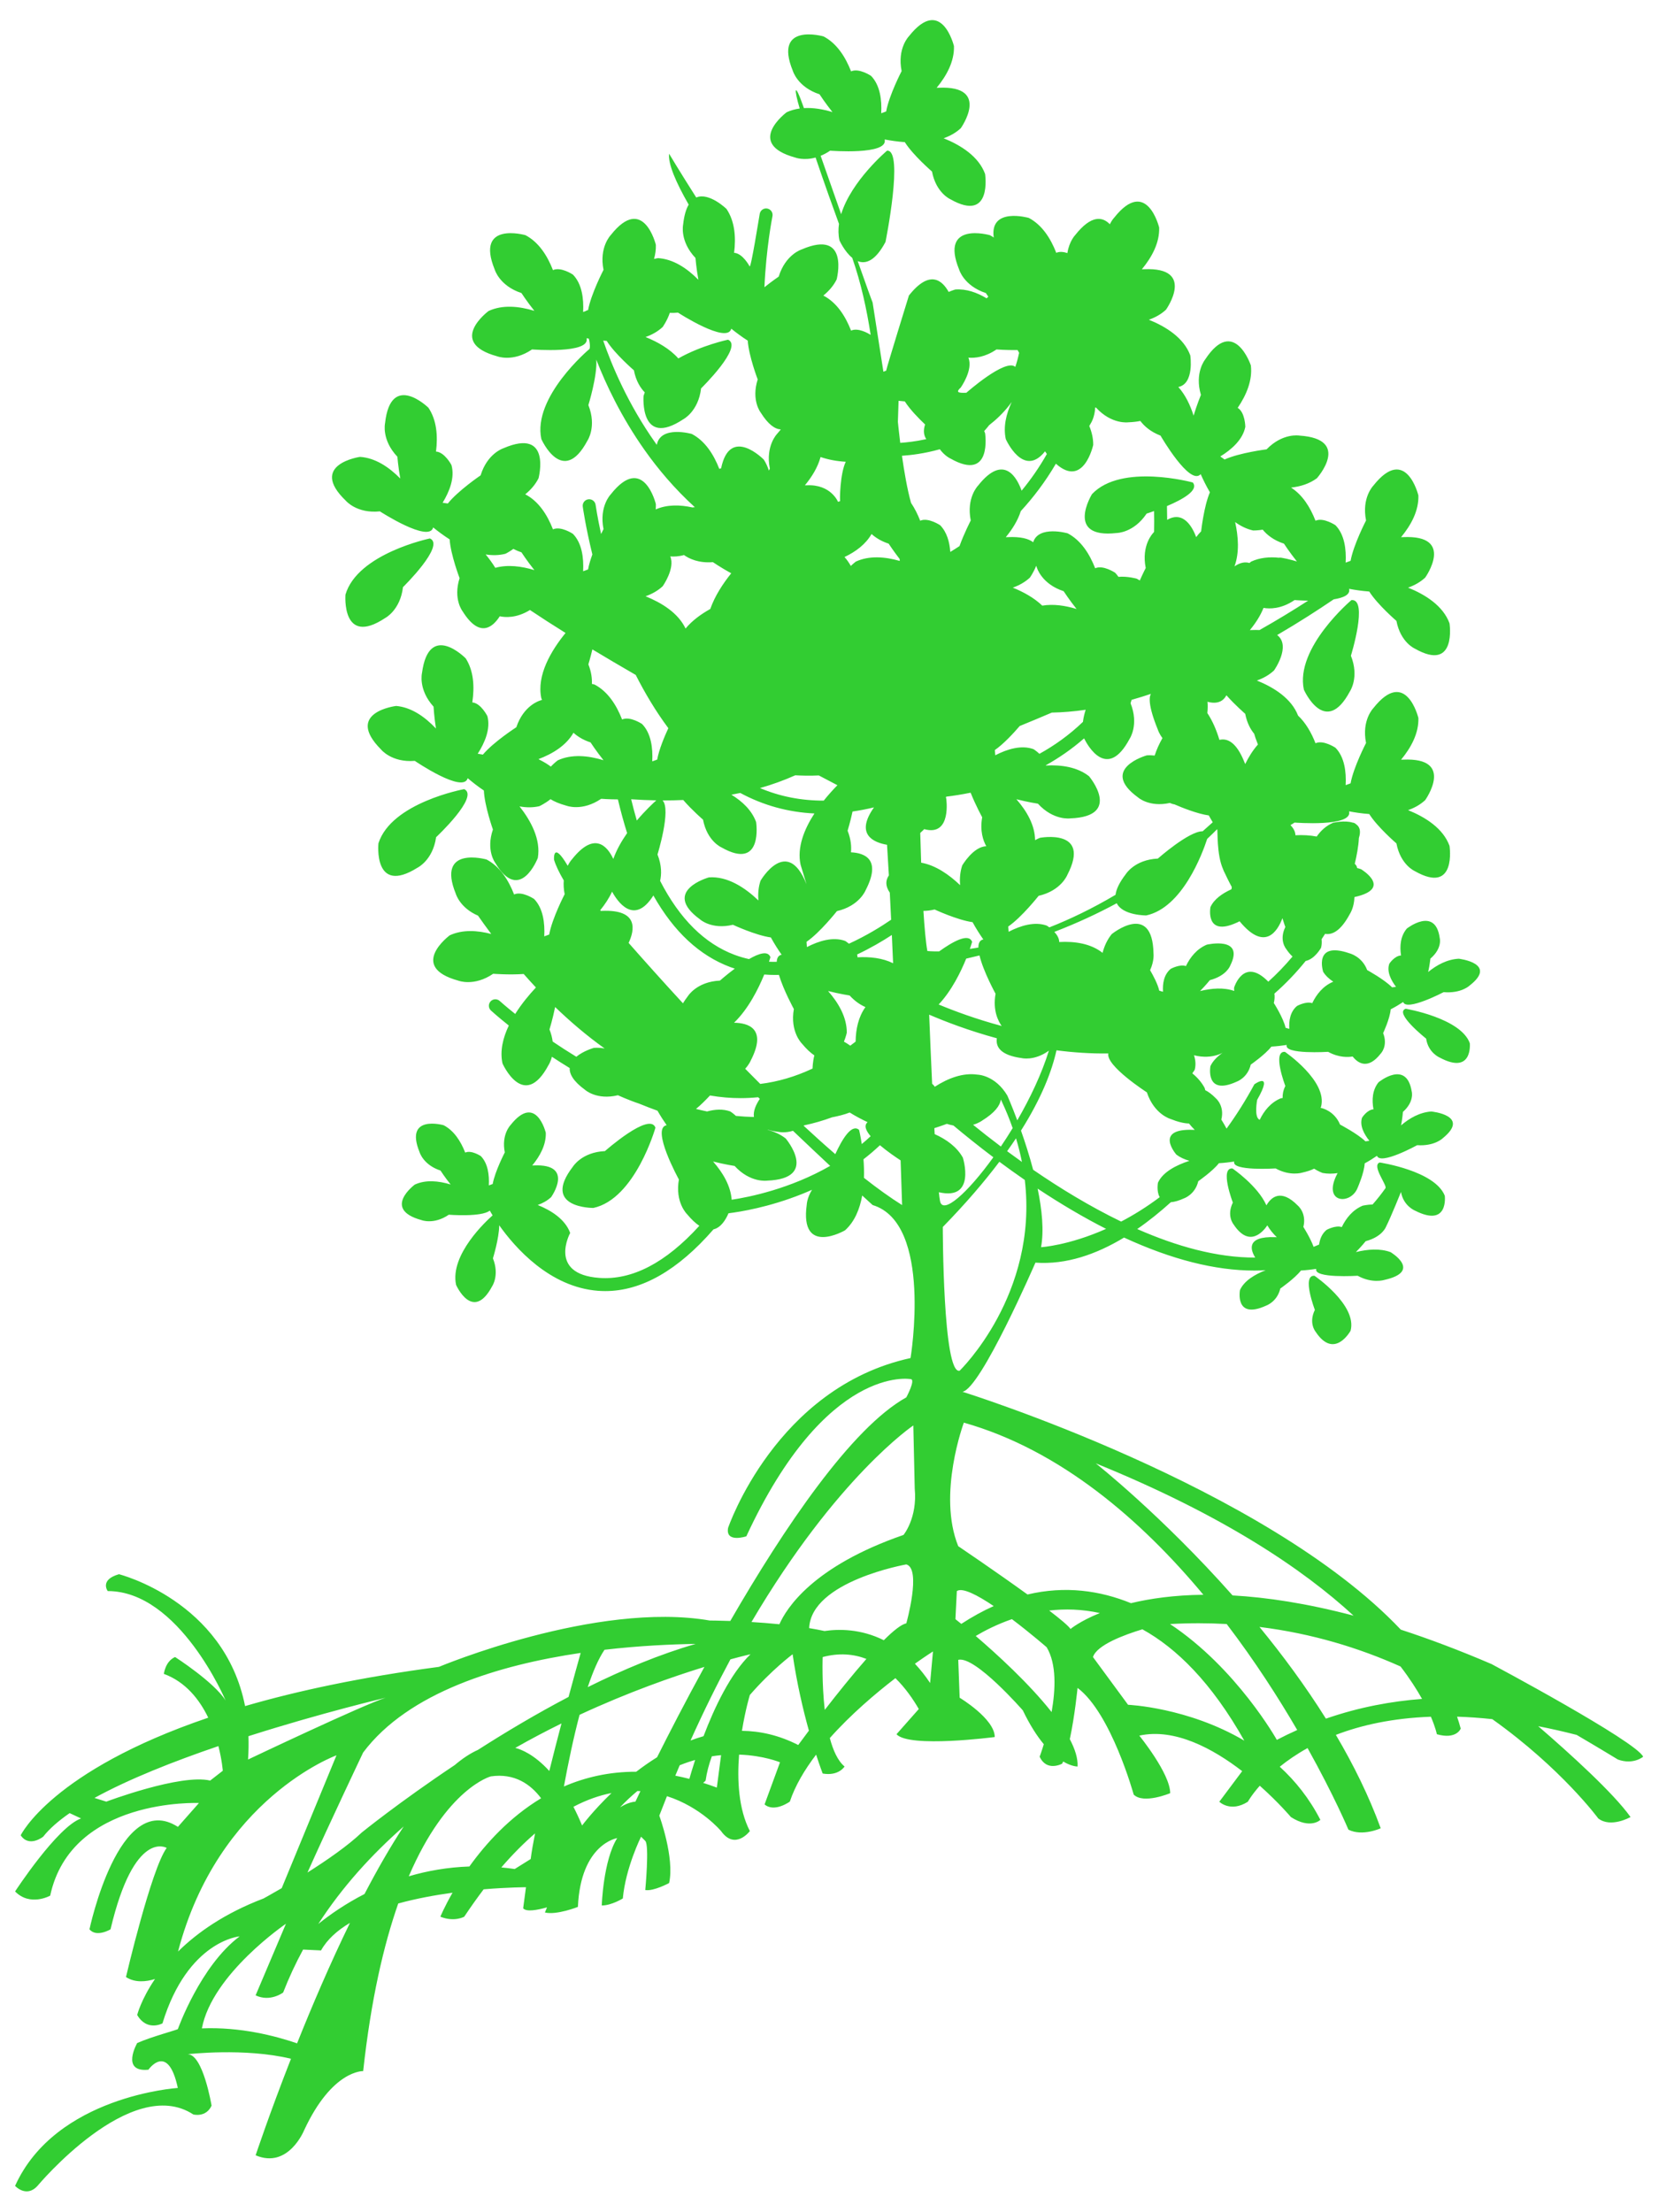 <?xml version="1.0" encoding="utf-8"?>
<!-- Generator: Adobe Illustrator 17.0.0, SVG Export Plug-In . SVG Version: 6.00 Build 0)  -->
<!DOCTYPE svg PUBLIC "-//W3C//DTD SVG 1.1//EN" "http://www.w3.org/Graphics/SVG/1.1/DTD/svg11.dtd">
<svg version="1.1" id="Слой_1" xmlns:x="http://ns.adobe.com/Extensibility/1.0/" xmlns:i="http://ns.adobe.com/AdobeIllustrator/10.0/" xmlns:graph="http://ns.adobe.com/Graphs/1.0/"
	 xmlns="http://www.w3.org/2000/svg" xmlns:xlink="http://www.w3.org/1999/xlink" xmlns:a="http://ns.adobe.com/AdobeSVGViewerExtensions/3.0/"
	 x="0px" y="0px" width="768px" height="1024px" viewBox="0 0 768 1024" enable-background="new 0 0 768 1024" xml:space="preserve"
	>
<path fill="#32CD32"      d="
	M712.094,799.037c5.711,1.112,11.635,2.44,17.798,4.027c10.399,6.089,19.077,11.392,19.077,11.392
	c7.147,2.599,11.695-1.299,11.695-1.299c-3.249-7.147-70.171-42.882-70.171-42.882c-14.993-6.435-28.978-11.682-42.023-15.942
	c-62.921-66.517-202.925-110.106-202.925-110.106c8.446-1.299,33.786-59.775,33.786-59.775c14.242,1.042,28.205-3.862,41.021-11.603
	c22.019,10.157,42.181,15.275,60.297,15.274c1.775,0,3.525-0.067,5.263-0.166c-5.147,2.004-9.972,4.936-11.89,9.174
	c0,0-2.647,13.999,12.191,7.185c0,0,5.024-1.735,6.474-7.873c0,0,6.67-4.633,9.556-8.339c2.514-0.149,4.929-0.433,7.09-0.764
	c-1.398,4.503,19.165,3.184,19.165,3.184c6.751,3.722,12.278,1.947,12.278,1.947c17.869-3.973,2.987-12.865,2.987-12.865
	c-4.886-1.823-10.667-1.368-16.084-0.037c2.564-2.59,4.548-5.054,4.548-5.054c7.768-2.054,9.395-6.674,9.395-6.674
	c2.339-4.637,6.931-16.098,6.931-16.098c1.147,6.536,6.496,8.637,6.496,8.637c15.679,7.981,13.78-6.89,13.78-6.89
	c-4.554-11.602-30.147-15.391-30.147-15.391c-3.869,1.44,3.617,10.586,2.68,11.909c-1.896,2.678-3.886,5.173-5.949,7.52
	c-2.484,0.072-4.598,0.56-4.598,0.56c-4.637,1.962-7.679,5.778-9.678,9.923c-2.768-1.034-7.016,1.271-7.016,1.271
	c-2.136,1.764-3.125,4.23-3.474,6.804c-0.836,0.372-1.683,0.721-2.535,1.058c-1.592-4.299-4.748-9.21-4.748-9.21
	c1.614-6.471-2.564-9.891-2.564-9.891c-7.983-8.157-12.516-3.635-14.539-0.113c-4.011-9.094-15.733-17.079-15.733-17.079
	c-6.029-0.425,0.192,15.802,0.192,15.802c-3.018,6.135,0.337,10.102,0.337,10.102c7.301,11.068,13.737,3.265,15.632,0.443
	c1.094,1.939,2.624,3.781,4.363,5.481c-0.448-0.026-0.713-0.015-0.713-0.015c-13.691-0.511-11.383,6.012-9.252,9.446
	c-17.797,0.057-36.555-5.255-54.632-13.212c5.468-3.775,10.679-8.007,15.574-12.423c1.622-0.115,3.651-0.661,6.21-1.836
	c0,0,5.024-1.735,6.474-7.873c0,0,6.67-4.633,9.556-8.339c2.514-0.149,4.929-0.433,7.09-0.764
	c-1.398,4.503,19.165,3.184,19.165,3.184c6.751,3.722,12.278,1.947,12.278,1.947c2.397-0.533,4.199-1.155,5.533-1.831
	c1.932,1.245,3.909,1.983,3.909,1.983c2.292,0.431,4.643,0.408,6.978,0.063c-7.615,14.072,6.273,15.101,9.358,6.561
	c0,0,2.947-6.694,3.177-11.069c2.092-1.137,4.014-2.351,5.688-3.503c1.552,4.47,18.597-4.911,18.597-4.911
	c8.148,0.528,11.857-3.227,11.857-3.227c13.077-10.607-5.306-12.368-5.306-12.368c-5.362,0.374-10.103,3.084-13.989,6.41
	c0.636-3.276,0.845-6.21,0.845-6.21c5.485-4.895,4.06-9.559,4.06-9.559c-2.44-14.838-15.374-4.142-15.374-4.142
	c-2.822,3.561-3.12,8.093-2.31,12.493c-3.038,0.211-5.311,3.914-5.311,3.914c-1.152,3.565,0.871,7.467,3.408,10.657
	c-0.612,0.077-1.221,0.161-1.821,0.251c-3.716-3.585-11.755-7.77-11.755-7.77c-2.573-6.266-8.3-7.562-8.3-7.562
	c-0.259-0.084-0.497-0.15-0.746-0.225c0.167-0.268,0.255-0.428,0.255-0.428c3.17-11.898-16.727-25.439-16.727-25.439
	c-6.029-0.425,0.192,15.802,0.192,15.802c-1.053,2.141-1.321,4.009-1.236,5.545c-0.583,0.101-0.943,0.182-0.943,0.182
	c-4.637,1.962-7.679,5.778-9.678,9.923c-2.768-1.034-1.177-9.249-1.177-9.249c7.797-13.644-1.299-7.185-1.299-7.185
	c-4.095,7.572-8.419,14.384-12.88,20.514c-1.263-2.364-2.416-4.157-2.416-4.157c1.614-6.471-2.564-9.891-2.564-9.891
	c-1.8-1.84-3.425-3.034-4.885-3.741c-0.141-0.616-0.246-0.978-0.246-0.978c-1.406-2.655-3.39-4.904-5.737-6.816
	c0.718-0.956,1.119-1.684,1.119-1.684c0.587-2.205,0.38-4.465-0.343-6.686c8.923,2.261,14.341-1.784,14.341-1.784
	c2.406-1.419-4.477,1.835-6.727,6.804c0,0-2.647,13.999,12.191,7.185c0,0,5.024-1.735,6.474-7.873c0,0,6.67-4.633,9.556-8.339
	c2.514-0.149,4.929-0.433,7.09-0.764c-1.398,4.503,19.165,3.184,19.165,3.184c5.104,2.814,9.504,2.486,11.349,2.158
	c2.428,3.076,7.054,6.357,13.063-1.413c0,0,3.398-3.456,1.06-9.412c0,0,3.139-6.637,3.496-11.006
	c2.124-1.097,4.081-2.274,5.788-3.395c1.422,4.498,18.734-4.559,18.734-4.559c8.13,0.681,11.948-3.003,11.948-3.003
	c13.38-10.357-4.947-12.464-4.947-12.464c-5.371,0.273-10.19,2.893-14.171,6.144c0.73-3.263,1.025-6.193,1.025-6.193
	c5.625-4.79,4.335-9.479,4.335-9.479c-2.01-14.88-15.25-4.431-15.25-4.431c-2.924,3.507-3.353,8.032-2.671,12.446
	c-3.043,0.154-5.423,3.812-5.423,3.812c-1.255,3.543,0.655,7.481,3.099,10.718c-0.614,0.065-1.226,0.138-1.827,0.217
	c-3.611-3.654-11.527-7.99-11.527-7.99c-2.391-6.313-8.079-7.717-8.079-7.717c-17.024-5.917-12.287,8.536-12.287,8.536
	c1.107,1.792,2.741,3.299,4.691,4.572c-0.051,0.011-0.086,0.019-0.086,0.019c-4.637,1.962-7.679,5.778-9.678,9.923
	c-2.768-1.034-7.016,1.271-7.016,1.271c-3.19,2.635-3.829,6.833-3.585,10.619c-0.579-0.179-1.159-0.349-1.735-0.511
	c-1.025-4.602-5.436-11.456-5.436-11.456c0.413-1.657,0.444-3.111,0.265-4.361c5.158-4.502,9.991-9.537,14.487-15.111
	c4.245-0.866,7.109-6.091,7.109-6.091c0.349-1.31,0.408-2.639,0.252-3.968c0.545-0.819,1.086-1.646,1.619-2.484
	c3.354,0.597,7.32-1.417,11.504-9.272c0,0,1.948-2.879,2.084-7.748c0.054-0.015,0.09-0.026,0.09-0.026
	c17.869-3.973,2.987-12.865,2.987-12.865c-0.597-0.223-1.212-0.399-1.836-0.551c-0.096-0.763-0.481-1.463-1.09-1.954
	c0.869-3.661,1.756-8.195,1.901-11.932c1.098-3.396,0.281-5.348-1.349-6.425c-0.411-0.42-0.926-0.674-1.565-0.723
	c-3.681-1.158-9.008,0.066-9.008,0.066c-3.268,1.382-5.73,3.694-7.607,6.384c-3.174-0.613-6.516-0.768-9.85-0.592
	c0.015-1.744-1.058-3.4-2.276-4.716c0.619-0.348,1.246-0.725,1.884-1.161c0,0,27.076,2.151,25.236-5.191
	c2.845,0.539,6.025,1.002,9.336,1.245c3.801,6.043,12.583,13.597,12.583,13.597c1.909,10.007,8.525,12.836,8.525,12.836
	c19.538,11.109,16.052-11.716,16.052-11.716c-2.962-8.102-11.182-13.284-19.182-16.521c2.95-1.037,5.656-2.539,7.928-4.646
	c0,0,14.144-19.853-10.235-18.727c0,0-0.35-0.017-0.939,0.024c4.689-5.676,8.243-12.319,8.015-19.313c0,0-5.718-23.696-20.851-4.549
	c0,0-5.501,5.575-3.376,16.127c0,0-5.809,11.175-7.158,18.678c-0.758,0.264-1.523,0.542-2.285,0.834
	c0.321-6.173-0.52-13.018-4.721-17.314c0,0-5.593-3.758-9.238-2.073c-1.892-4.858-4.499-9.433-8.081-12.813
	c-3.053-7.931-11.16-13.03-19.06-16.227c2.95-1.037,5.656-2.539,7.928-4.646c0,0,8.085-11.361,1.465-16.405
	c9.955-5.806,18.863-11.551,26.195-16.535c4.449-0.702,7.782-2.119,7.096-4.855c2.845,0.539,6.025,1.002,9.336,1.245
	c3.801,6.043,12.583,13.597,12.583,13.597c1.909,10.007,8.525,12.836,8.525,12.836c19.538,11.109,16.052-11.716,16.052-11.716
	c-2.962-8.102-11.182-13.284-19.182-16.521c2.95-1.037,5.656-2.539,7.928-4.646c0,0,14.144-19.853-10.235-18.727
	c0,0-0.35-0.017-0.939,0.024c4.689-5.676,8.243-12.319,8.015-19.313c0,0-5.718-23.696-20.851-4.549c0,0-5.501,5.575-3.376,16.127
	c0,0-5.809,11.175-7.158,18.678c-0.758,0.264-1.523,0.542-2.285,0.834c0.321-6.173-0.52-13.018-4.721-17.314
	c0,0-5.593-3.758-9.238-2.073c-2.42-6.215-6.007-11.971-11.316-15.344c4.371-0.482,8.508-1.779,11.95-4.32
	c0,0,16.27-18.151-8.082-19.752c0,0-7.712-1.367-15.196,6.369c0,0-12.499,1.556-19.443,4.701c-0.648-0.474-1.31-0.946-1.983-1.409
	c5.266-3.237,10.426-7.814,11.58-13.71c0,0-0.078-6.738-3.534-8.783c4.073-6.001,6.925-12.83,6.095-19.674
	c0,0-7.781-23.101-21.17-2.697c0,0-4.989,6.038-1.943,16.362c0,0-1.827,4.431-3.389,9.606c-1.561-4.911-3.816-9.622-7.073-13.257
	c7.538-1.511,5.544-14.612,5.544-14.612c-2.962-8.102-11.182-13.284-19.182-16.521c2.95-1.037,5.656-2.539,7.928-4.646
	c0,0,14.144-19.853-10.235-18.727c0,0-0.35-0.017-0.939,0.024c4.689-5.676,8.243-12.319,8.015-19.313c0,0-5.718-23.696-20.851-4.549
	c0,0-1.002,1.024-1.985,3.008c-3.325-3.461-8.512-4.5-16.015,4.992c0,0-2.805,2.869-3.629,8.358
	c-1.681-0.55-3.592-0.826-5.149-0.106c-2.632-6.759-6.638-12.981-12.744-16.18c0,0-18.215-5.195-16.206,9.075
	c-0.579-0.385-1.173-0.75-1.794-1.075c0,0-23.438-6.697-14.23,15.904c0,0,2.142,7.534,12.372,10.882c0,0,0.424,0.651,1.143,1.694
	c-0.251,0.227-0.52,0.478-0.8,0.751c-4.47-2.716-9.396-4.457-14.501-4.08c0,0-1.323,0.371-3.058,1.122
	c-2.958-5.367-8.774-10.528-18.402,1.654c0,0-10.197,32.929-10.534,34.805c-0.424,0.148-0.852,0.31-1.279,0.467l-4.992-32.03
	c-0.482-1.125-3.153-8.578-6.897-19.15c3.617,1.439,8.102,0.058,12.867-8.888c0,0,8.636-42.927,0.697-42.235
	c0,0-16.527,13.94-21.229,29.399c-3.094-8.792-6.368-18.117-9.494-27.034c1.4-0.573,2.869-1.334,4.392-2.373
	c0,0,27.076,2.151,25.236-5.191c2.845,0.539,6.025,1.002,9.336,1.245c3.801,6.043,12.583,13.597,12.583,13.597
	c1.909,10.007,8.525,12.836,8.525,12.836c19.538,11.109,16.052-11.716,16.052-11.716c-2.962-8.102-11.182-13.284-19.182-16.521
	c2.95-1.037,5.656-2.539,7.928-4.646c0,0,14.144-19.853-10.235-18.727c0,0-0.35-0.017-0.939,0.024
	c4.689-5.676,8.243-12.319,8.015-19.313c0,0-5.718-23.696-20.851-4.549c0,0-5.501,5.575-3.376,16.127c0,0-5.809,11.175-7.158,18.678
	c-0.758,0.264-1.523,0.542-2.285,0.834c0.321-6.173-0.52-13.018-4.721-17.314c0,0-5.593-3.758-9.238-2.073
	c-2.632-6.759-6.638-12.981-12.744-16.18c0,0-23.438-6.697-14.23,15.904c0,0,2.142,7.534,12.372,10.882c0,0,2.612,4.018,5.988,8.241
	c-4.35-1.324-8.877-2.11-13.208-1.852c-4.611-13.172-4.655-8.69-1.953,0.192c-2.081,0.287-4.102,0.836-6.018,1.721
	c0,0-19.596,14.498,3.934,20.976c0,0,3.883,1.526,9.431,0.002c4.278,12.624,8.48,24.267,10.834,30.701
	c-0.354,2.546-0.33,5.1,0.21,7.609c0,0,2.28,5.156,5.922,8.113c4.045,11.522,6.74,23.96,8.532,35.656
	c-0.924-0.585-5.783-3.484-9.07-1.965c-2.632-6.759-6.638-12.981-12.744-16.18c0,0-0.046-0.013-0.114-0.031
	c2.567-2.077,4.719-4.534,6.177-7.455c0,0,6.238-23.564-16.179-13.917c0,0-7.49,2.289-10.638,12.582c0,0-3.054,2.072-6.609,4.916
	c0.799-18.158,3.65-32.545,3.716-32.868c0.33-1.624-0.718-3.208-2.341-3.538c-1.624-0.33-3.207,0.717-3.538,2.34
	c-0.259,1.27-4.185,26.259-4.732,24.347c0,0-3.134-5.966-7.141-6.216c0.898-7.197,0.334-14.576-3.517-20.294
	c0,0-8.025-7.839-14.013-5.304c-7.87-12.363-12.563-20.265-12.563-20.265c-0.529,4.631,3.045,13.068,9.061,23.558
	c-1.191,2.028-2.105,5.001-2.567,9.235c0,0-1.698,7.646,5.709,15.456c0,0,0.388,4.777,1.349,10.097
	c-5.242-5.301-11.587-9.573-18.66-10.018c0,0-0.741,0.106-1.866,0.37c0.602-2.125,0.911-4.304,0.839-6.519
	c0,0-5.718-23.696-20.851-4.549c0,0-5.501,5.575-3.376,16.127c0,0-5.786,11.132-7.15,18.635c-0.049,0.009-0.098,0.007-0.147,0.018
	c-0.378,0.085-0.719,0.243-1.021,0.449c-0.375,0.137-0.75,0.267-1.125,0.411c0.321-6.173-0.52-13.018-4.721-17.314
	c0,0-5.593-3.758-9.238-2.073c-2.632-6.759-6.638-12.981-12.744-16.18c0,0-23.438-6.697-14.23,15.904c0,0,2.142,7.534,12.372,10.882
	c0,0,2.612,4.018,5.988,8.241c-7.133-2.171-14.745-2.912-21.179,0.061c0,0-19.596,14.498,3.934,20.976c0,0,7.278,2.894,16.168-3.174
	c0,0,27.076,2.151,25.236-5.191c0.335,0.063,0.69,0.122,1.034,0.183c0.538,1.657,0.803,4.952,0.062,5.017
	c0,0-26.2,22.078-22.025,41.478c0,0,9.854,22.296,21.328,0.756c0,0,4.418-6.468,0.444-16.471c0,0,4.209-13.597,3.667-21.041
	c4.408,11.352,11.496,26.438,22.315,41.777c6.11,8.662,13.813,17.878,23.338,26.556c-0.1-0.01-0.199-0.027-0.3-0.036
	c0,0-0.294,0.035-0.792,0.12c-5.856-1.292-11.834-1.39-17.064,0.906c0.074-0.816,0.104-1.638,0.077-2.465
	c0,0-5.718-23.696-20.851-4.549c0,0-5.501,5.575-3.376,16.127c0,0-0.452,0.87-1.133,2.286c-1.766-8.164-2.502-13.299-2.532-13.515
	c-0.226-1.641-1.744-2.788-3.38-2.563c-1.642,0.225-2.79,1.738-2.564,3.379c0.081,0.591,1.299,9.275,4.443,22.154
	c-0.867,2.382-1.61,4.807-1.993,6.937c-0.758,0.264-1.523,0.542-2.285,0.834c0.321-6.173-0.52-13.018-4.721-17.314
	c0,0-5.593-3.758-9.238-2.073c-2.632-6.759-6.638-12.981-12.744-16.18c0,0-0.046-0.013-0.114-0.031
	c2.567-2.077,4.719-4.534,6.177-7.455c0,0,6.238-23.564-16.179-13.917c0,0-7.49,2.289-10.638,12.582c0,0-10.424,7.069-15.179,13.027
	c-0.792-0.128-1.597-0.247-2.406-0.353c3.218-5.278,5.733-11.7,4.08-17.476c0,0-3.134-5.966-7.141-6.216
	c0.898-7.197,0.334-14.576-3.517-20.294c0,0-17.434-17.036-20.081,7.224c0,0-1.698,7.646,5.709,15.456c0,0,0.388,4.777,1.349,10.097
	c-5.242-5.301-11.587-9.573-18.66-10.018c0,0-24.133,3.436-6.514,20.323c0,0,5.026,6.007,15.732,4.896
	c0,0,22.796,14.767,24.669,7.433c2.247,1.827,4.824,3.747,7.621,5.535c0.47,7.124,4.604,17.945,4.604,17.945
	c-3.08,9.711,1.395,15.346,1.395,15.346c7.912,12.669,14.004,7.319,17.201,2.304c2.312,0.508,7.674,1.007,13.98-2.9
	c5.061,3.395,10.594,6.954,16.478,10.623c-6.65,8.167-13.496,19.604-11.207,30.244c0,0,0.116,0.261,0.335,0.699
	c-0.328,0.123-0.641,0.23-0.982,0.367c0,0-7.542,2.113-10.929,12.33c0,0-10.587,6.823-15.479,12.669
	c-0.789-0.146-1.591-0.284-2.398-0.409c3.341-5.201,6.005-11.563,4.487-17.376c0,0-2.993-6.037-6.994-6.381
	c1.066-7.174,0.674-14.564-3.042-20.37c0,0-17.032-17.439-20.245,6.753c0,0-1.876,7.604,5.346,15.585c0,0,0.276,4.785,1.113,10.126
	c-5.117-5.422-11.36-9.841-18.421-10.451c0,0-24.206,2.871-6.987,20.165c0,0,4.885,6.122,15.614,5.262
	c0,0,22.445,15.296,24.488,8.007c2.204,1.879,4.735,3.858,7.49,5.711c0.303,7.133,4.184,18.047,4.184,18.047
	c-3.306,9.637,1.037,15.374,1.037,15.374c11.457,19.337,19.749-2.212,19.749-2.212c1.446-8.504-3.123-17.081-8.463-23.859
	c3.075,0.563,6.171,0.6,9.189-0.102c0,0,2.604-1.203,5.148-3.233c1.756,1.103,4.129,2.117,7.285,2.986c0,0,7.278,2.894,16.168-3.174
	c0,0,3.42,0.27,7.742,0.291c1.299,5.471,2.722,10.667,4.267,15.593c-2.561,3.671-4.89,7.747-6.395,11.97
	c-2.665-5.743-8.633-13.116-19.145,0.184c0,0-0.987,1.011-1.963,2.966c-7.052-12.012-6.33-2.781-6.33-2.781
	c0.828,2.727,2.381,5.957,4.507,9.572c-0.147,1.869-0.069,3.985,0.411,6.37c0,0-5.809,11.175-7.158,18.678
	c-0.758,0.264-1.523,0.542-2.285,0.834c0.321-6.173-0.52-13.018-4.721-17.314c0,0-5.593-3.758-9.238-2.073
	c-2.632-6.759-6.638-12.981-12.744-16.18c0,0-23.438-6.697-14.23,15.904c0,0,1.852,6.461,10.257,10.075
	c1.781,2.554,3.835,5.413,6.143,8.497c-6.55-1.719-13.371-2.09-19.219,0.611c0,0-19.596,14.498,3.934,20.976
	c0,0,7.278,2.894,16.168-3.174c0,0,7.348,0.581,14.129,0.102c1.818,2.067,3.708,4.154,5.665,6.246
	c-3.024,3.227-6.592,7.473-9.592,12.255c-4.488-3.59-7.042-5.895-7.164-6.007c-1.223-1.117-3.12-1.033-4.238,0.19
	c-1.118,1.223-1.033,3.12,0.189,4.238c0.274,0.25,3.198,2.907,8.252,6.936c-2.692,5.638-4.187,11.701-2.933,17.527
	c0,0,9.854,22.296,21.328,0.756c0,0,0.929-1.38,1.552-3.827c2.604,1.718,5.356,3.47,8.244,5.232
	c-0.16,2.74,1.638,6.096,7.127,10.094c0,0,5.302,4.864,15.208,2.483c0,0,4.69,2.185,9.912,3.926c2.736,1.129,5.535,2.214,8.393,3.24
	c1.379,2.42,2.835,4.685,4.246,6.699c-7.449,1.346,5.66,25.135,5.66,25.135c-1.87,10.6,3.765,16.041,3.765,16.041
	c2.083,2.508,3.977,4.25,5.7,5.396c-15.57,17.132-31.127,25.23-46.357,24.114c-23.896-1.763-13.435-20.806-13.435-20.806
	c-2.32-6.347-8.76-10.406-15.026-12.942c2.311-0.812,4.431-1.989,6.211-3.639c0,0,11.08-15.552-8.017-14.67
	c0,0-0.274-0.014-0.735,0.019c3.673-4.446,6.457-9.65,6.278-15.129c0,0-4.479-18.562-16.333-3.564c0,0-4.309,4.368-2.644,12.633
	c0,0-4.55,8.754-5.608,14.631c-0.594,0.207-1.193,0.425-1.79,0.653c0.252-4.836-0.407-10.198-3.698-13.563
	c0,0-4.382-2.944-7.237-1.624c-2.062-5.294-5.2-10.169-9.983-12.674c0,0-18.36-5.246-11.147,12.459c0,0,1.678,5.901,9.691,8.524
	c0,0,2.047,3.148,4.691,6.455c-5.587-1.7-11.551-2.281-16.59,0.047c0,0-15.35,11.357,3.081,16.431c0,0,5.701,2.267,12.665-2.487
	c0,0,15.152,1.203,18.971-1.898c0.151,0.272,0.591,1.048,1.309,2.206c-2.642,2.322-19.928,18.146-16.906,32.191
	c0,0,7.719,17.465,16.707,0.592c0,0,3.461-5.066,0.348-12.902c0,0,2.881-9.316,2.907-15.292
	c7.306,10.303,23.342,28.654,45.818,30.329c1.095,0.082,2.188,0.122,3.283,0.122c16.79,0,33.597-9.594,50.097-28.568
	c3.406-0.798,5.634-4.384,6.948-7.449c5.209-0.631,18.617-2.738,34.116-8.949c1.539-0.617,3.054-1.259,4.545-1.922
	c-2.343,3.745-2.437,6.859-2.437,6.859c-3.358,24.173,17.709,11.91,17.709,11.91c4.484-4.024,6.839-9.894,7.955-16.115
	c3.093,2.837,4.838,4.415,4.838,4.415c27.938,8.446,17.543,70.821,17.543,70.821c-62.374,13.644-84.465,78.617-84.465,78.617
	c-1.299,7.147,8.446,3.898,8.446,3.898c37.035-79.917,76.018-72.77,76.018-72.77c2.599,0-1.949,8.446-1.949,8.446
	c-25.512,14.209-56.638,60.518-81.498,103.509c-5.765-0.202-9.464-0.202-9.464-0.202c-52.628-9.096-125.398,21.441-125.398,21.441
	c-36.098,4.776-65.625,11.132-89.754,18.159c-9.632-48.806-58.384-61.041-58.384-61.041c-9.096,2.599-5.198,7.797-5.198,7.797
	c33.136,0,54.577,50.679,54.577,50.679c-5.198-8.446-23.39-20.142-23.39-20.142c-4.548,1.949-5.198,7.797-5.198,7.797
	c10.104,3.722,16.505,11.906,20.545,20.277c-72.608,24.672-86.818,54.442-86.818,54.442c3.898,5.848,10.396,0.65,10.396,0.65
	c2.882-3.677,7.081-7.329,12.261-10.918l5.282,2.471c-11.045,3.898-30.537,33.786-30.537,33.786
	c6.976,7.147,16.243,1.949,16.243,1.949c9.746-45.481,68.871-42.882,68.871-42.882l-9.746,11.045
	c-27.289-17.543-40.933,47.43-40.933,47.43c3.249,3.898,9.746,0,9.746,0c11.045-46.781,25.989-37.684,25.989-37.684
	c-7.147,9.746-18.842,59.775-18.842,59.775c4.203,2.702,9.237,2.211,13.438,0.904c-6.49,9.538-8.241,16.639-8.241,16.639
	c4.548,7.797,11.695,3.898,11.695,3.898c11.695-38.334,35.735-40.283,35.735-40.283c-18.192,13.644-28.588,42.882-28.588,42.882
	c0.271,0.271-12.366,3.583-18.842,6.497c0,0-7.797,13.644,5.198,12.345c0,0,9.021-12.995,13.607,8.447
	c0,0-56.489,3.59-75.331,45.327c0,0,5.18,5.725,10.371,0c0,0,43.294-51.885,72.133-33.059c0,0,5.854,1.565,8.453-4.071
	c0,0-3.92-23.81-11.067-23.81c0,0,26.292-3.092,47.831,2.097c-10.115,25.83-16.365,44.687-16.365,44.687
	c15.195,6.481,22.49-11.679,22.49-11.679c12.995-27.938,27.289-27.289,27.289-27.289c3.638-33.261,9.539-58.481,16.238-77.589
	c8.303-2.285,17.015-3.873,25.126-4.981c-3.797,6.631-5.629,11.101-5.629,11.101c6.497,2.599,11.045,0,11.045,0
	c3.033-4.55,6.033-8.766,8.998-12.679c11.51-0.963,19.59-0.965,19.59-0.965l-1.299,9.746c1.439,1.798,6.659,0.809,11.035-0.433
	c-0.598,1.458-0.964,2.382-0.964,2.382c5.523,1.299,15.269-2.599,15.269-2.599c1.299-29.238,18.192-31.837,18.192-31.837
	c-6.497,10.396-7.147,31.187-7.147,31.187c4.548,0,9.746-3.249,9.746-3.249c1.299-14.294,8.446-28.588,8.446-28.588s0,0,1.949,1.949
	c1.949,1.949,0,22.741,0,22.741c3.898,0.65,11.045-3.249,11.045-3.249c2.599-11.695-4.548-31.187-4.548-31.187
	c1.174-3.058,2.356-6.053,3.542-9.017c15.803,5.052,25.046,16.164,25.046,16.164c6.497,9.096,13.328,0,13.328,0
	c-5.263-10.249-5.914-23.613-4.984-35.394c11.424,0.384,18.944,3.557,18.944,3.557l-7.147,19.492
	c4.548,3.898,11.695-1.299,11.695-1.299c2.46-7.381,6.822-14.731,12.17-21.74c1.795,5.551,3.037,8.745,3.037,8.745
	c7.411,1.299,10.132-3.249,10.132-3.249c-3.134-2.612-5.315-7.464-6.83-13.167c9.697-10.916,21.116-20.612,30.36-27.736
	c4.621,4.531,8.217,9.765,10.828,14.296l-10.317,11.663c5.848,6.497,45.481,1.299,45.481,1.299c0-8.446-16.243-18.192-16.243-18.192
	l-0.65-17.543c7.797-1.949,29.888,23.39,29.888,23.39c3.316,6.899,6.627,11.954,9.714,15.677c-1.085,3.555-1.917,5.764-1.917,5.764
	c3.249,7.147,10.396,3.249,10.396,3.249c0.167-0.31,0.331-0.652,0.492-1.009c4.039,2.383,6.655,2.308,6.655,2.308
	c0.212-3.712-1.158-8.031-3.588-12.658c2.317-10.719,3.588-23.727,3.588-23.727c15.593,11.695,25.989,49.379,25.989,49.379
	c4.548,4.548,16.893-0.65,16.893-0.65c0-9.096-14.294-26.639-14.294-26.639c16.388-3.605,34.096,6.017,47.624,16.438l-10.59,14.163
	c0,0,5.163,5.118,13.211,0c0,0,1.656-3.031,5.522-7.409c8.776,7.8,14.404,14.493,14.404,14.493
	c9.096,5.848,13.644,1.299,13.644,1.299c-5.093-9.931-11.611-18.008-18.795-24.589c3.543-2.862,7.799-5.825,12.864-8.64
	c12.419,22.258,18.925,37.778,18.925,37.778c6.497,3.249,14.944-0.65,14.944-0.65c-5.409-14.85-12.569-29.352-20.761-43.226
	c11.593-4.455,26.089-7.761,43.989-8.402c2.21,5.166,2.761,8.096,2.761,8.096c9.096,2.599,11.045-2.599,11.045-2.599
	c-0.486-1.852-1.056-3.691-1.688-5.52c5.183,0.157,10.615,0.529,16.311,1.145c32.093,22.849,49.051,45.958,49.051,45.958
	c5.848,4.548,14.944-0.65,14.944-0.65C746.978,830.002,726.715,811.661,712.094,799.037z M626.609,747.864
	c-21.617-5.706-40.209-8.487-56.016-9.368c-32.801-37.029-63.324-61.133-63.324-61.133
	C566.235,701.318,603.333,726.445,626.609,747.864z M444.245,634.481c-7.797,1.949-7.797-66.521-7.797-66.521
	c10.651-10.916,19.248-20.978,26.191-30.195c3.744,2.777,7.676,5.6,11.766,8.418C480.709,599.307,444.245,634.481,444.245,634.481z
	 M397.693,523.004c-3.464-3.005-7.88,4.404-11.008,11.237c-4.821-4.162-9.726-8.566-14.673-13.159
	c0.095-0.063,0.188-0.116,0.284-0.181c4.404-0.934,8.699-2.178,12.886-3.717c2.85-0.548,5.814-1.276,8.162-2.219
	c2.823,1.747,5.669,3.239,8.289,4.474c-1.798,1.508-0.808,3.909,1.41,6.504c-1.346,1.259-2.718,2.467-4.111,3.624
	C398.329,525.576,397.693,523.004,397.693,523.004z M338.043,514.466c-3.382-1.234-7.101-0.986-10.721,0.016
	c-1.718-0.358-3.427-0.752-5.128-1.174c2.222-1.824,4.502-4.103,6.473-6.225c2.397,0.409,4.814,0.729,7.254,0.933
	c2.32,0.194,4.626,0.291,6.927,0.291c2.72,0,5.425-0.142,8.116-0.413c0.262,0.255,0.518,0.502,0.779,0.756
	c-1.594,2.357-3.167,5.517-2.73,8.385c-2.785-0.061-5.564-0.229-8.333-0.5C339.33,515.269,338.043,514.466,338.043,514.466z
	 M339.805,473.414c6.641-6.396,11.279-15.708,13.985-22.328c1.686,0.133,3.368,0.2,5.041,0.199c0.587,0,1.173-0.012,1.758-0.027
	c2.152,7.162,6.911,15.803,6.911,15.803c-1.87,10.6,3.765,16.041,3.765,16.041c2.091,2.518,3.993,4.264,5.721,5.41
	c-0.802,3.154-0.826,6.022-0.826,6.022c0.005,0.025,0.012,0.05,0.017,0.075c-7.94,3.734-16.024,6.115-24.235,7.126
	c-2.336-2.328-4.663-4.673-6.977-7.025c1.882-2.048,2.557-3.773,2.557-3.773C355.313,475.88,346.136,473.478,339.805,473.414z
	 M346.745,443.947c-2.201-0.49-4.396-1.114-6.571-1.925c-14.002-5.223-25.553-16.701-34.584-34.288
	c0.651-2.875,0.826-7.07-1.214-12.206c0,0,6.439-20.811,2.349-25.024c0.203,0.001,0.41,0.006,0.613,0.006
	c3.034,0,6.015-0.071,8.949-0.204c4.102,4.743,9.165,9.101,9.165,9.101c1.909,10.007,8.525,12.836,8.525,12.836
	c19.538,11.109,16.052-11.716,16.052-11.716c-1.992-5.45-6.367-9.573-11.45-12.677c1.382-0.251,2.751-0.519,4.106-0.805
	c10.659,5.747,22.126,8.913,34.334,9.497c-4.666,7.191-8.143,15.673-6.416,23.701l2.748,9.041c-9.012-22.68-21.28-1.616-21.28-1.616
	c-0.984,2.938-1.239,6.023-0.969,9.138c-6.244-5.957-14.351-11.315-22.954-10.678c0,0-22.236,6.221-4.067,19.452
	c0,0,5.302,4.864,15.208,2.483c0,0,10.5,4.893,17.572,5.868c1.585,2.917,3.317,5.624,4.979,7.995
	c-1.534,0.277-2.186,1.515-2.271,3.291c-1.191,0.019-2.385,0.008-3.582-0.046c0.44-1.322,0.663-2.103,0.663-2.103
	C355.553,439.938,351.316,441.298,346.745,443.947z M468.848,272.005c2.95-1.037,5.656-2.539,7.928-4.646
	c0,0,1.701-2.391,2.907-5.465c0.112,0.294,0.207,0.572,0.331,0.876c0,0,2.142,7.534,12.372,10.882c0,0,2.612,4.018,5.988,8.241
	c-5.253-1.599-10.765-2.416-15.875-1.551C478.696,276.691,473.734,273.983,468.848,272.005z M536.014,337.771
	c0,0,0.501,1.72,2.122,3.877c-1.468,2.596-2.724,5.314-3.608,8.088c-1.205-0.138-2.423-0.182-3.653-0.091
	c0,0-22.236,6.221-4.067,19.452c0,0,5.149,4.7,14.76,2.574c0.669,0.32,1.371,0.546,2.1,0.647c3.235,1.404,10.559,4.392,15.919,5.131
	c0.593,1.091,1.209,2.14,1.831,3.166c-1.569,1.424-3.131,2.818-4.687,4.175c-6.322-0.114-20.729,12.635-20.729,12.635
	c-10.752,0.498-14.827,7.187-14.827,7.187c-3.053,3.959-4.456,7.097-4.76,9.586c-10.96,6.482-21.25,11.382-30.647,15.073
	c-0.66-0.501-1.128-0.794-1.128-0.794c-5.644-2.059-12.229-0.008-17.722,2.827c-0.048-0.815-0.11-1.626-0.181-2.425
	c6.281-4.319,14.074-14.214,14.074-14.214c10.491-2.408,13.307-9.717,13.307-9.717c11.217-21.674-12.731-17.128-12.731-17.128
	c-0.765,0.316-1.501,0.682-2.215,1.086c-0.075-6.946-3.827-13.444-8.656-18.952c5.238,1.338,9.975,2.064,9.975,2.064
	c7.263,7.943,15.011,6.794,15.011,6.794c24.388-0.915,8.634-19.517,8.634-19.517c-5.429-4.248-12.749-5.336-19.992-4.951
	c0-0.037-0.008-0.074-0.009-0.111c6.043-3.37,12.025-7.478,17.724-12.45c1.618,3.278,10.68,19.721,21.071,0.215
	c0,0,4.418-6.468,0.444-16.471c0,0,0.181-0.588,0.461-1.573c3.146-0.89,6.347-1.891,9.591-2.981
	C537.913,321.13,526.806,315.17,536.014,337.771z M466.336,507.134c-5.676-9.563-13.799-9.697-13.799-9.697
	c-6.821-0.996-13.717,1.69-19.816,5.615c-0.302-0.539-0.725-0.993-1.211-1.388c-0.529-11.359-1-22.664-1.37-31.996
	c7.404,3.195,18.262,7.38,31.333,10.936c-0.59,3.934,1.625,7.845,11.527,9.179c0,0,5.796,1.438,12.56-3.451
	c-3.332,10.723-8.649,21.95-14.635,32.257C468.332,511.643,466.336,507.134,466.336,507.134z M473.08,537.839
	c-2.349-1.667-4.632-3.326-6.851-4.969c1.449-2.031,2.823-4.023,4.111-5.965C471.469,530.62,472.37,534.264,473.08,537.839z
	 M390.686,482.165c0.914-2.263,1.314-4.115,1.314-4.115c0.06-7.087-3.75-13.719-8.665-19.325c5.238,1.338,9.975,2.064,9.975,2.064
	c2.5,2.734,5.051,4.375,7.331,5.372c-3.244,4.491-4.465,10.16-4.55,15.983c-0.821,0.645-1.645,1.262-2.47,1.876
	C392.585,483.284,391.603,482.661,390.686,482.165z M391.271,435.55c-5.644-2.059-12.229-0.008-17.722,2.827
	c-0.048-0.815-0.11-1.626-0.181-2.425c6.281-4.319,14.074-14.214,14.074-14.214c10.491-2.408,13.307-9.717,13.307-9.717
	c7.428-14.352-0.562-17.205-6.809-17.496c0.258-2.666,0.005-6.05-1.563-9.997c0,0,1.244-4.024,2.292-8.889
	c3.264-0.471,6.574-1.109,9.927-1.909c-8.959,12.67,0.018,16.282,6.038,17.309c0.28,4.192,0.565,8.96,0.853,14.172
	c-1.456,2.103-1.809,4.758,0.425,7.983c0.206,4.005,0.413,8.196,0.619,12.533c-4.542,3.118-11.363,7.365-19.52,11.102
	C392.04,436.029,391.271,435.55,391.271,435.55z M351.825,364.785c5.704-1.623,11.141-3.598,16.316-5.912
	c2.356,0.127,6.644,0.283,10.921,0.068c3.045,1.605,5.93,3.119,8.602,4.518c-1.884,1.92-4.113,4.353-6.339,7.137
	C370.896,370.612,361.043,368.686,351.825,364.785z M501.331,334.135c-6.335,6.092-13.187,10.948-20.15,14.797
	c-1.383-1.316-2.728-2.155-2.728-2.155c-5.644-2.059-12.229-0.008-17.722,2.827c-0.048-0.815-0.11-1.626-0.181-2.425
	c4.033-2.773,8.685-7.841,11.502-11.117c5.171-2.107,10.13-4.179,14.868-6.213c5.046-0.091,10.271-0.53,15.668-1.308
	C501.985,330.389,501.554,332.261,501.331,334.135z M434.766,440.383c-3.548,0.036-5.465-0.172-5.465-0.172
	c-0.732-4.099-1.331-10.744-1.822-18.569c1.555-0.009,3.282-0.196,5.18-0.652c0,0,10.5,4.893,17.572,5.868
	c1.585,2.917,3.317,5.624,4.979,7.995c-1.667,0.301-2.299,1.731-2.284,3.762c-1.371,0.235-2.69,0.441-3.954,0.62
	c0.699-2.007,1.049-3.24,1.049-3.24C448.493,431.639,440.893,435.97,434.766,440.383z M427.846,383.801
	c12.899,3.571,10.183-14.275,10.183-14.275c-0.048-0.131-0.109-0.256-0.16-0.385c0.065-0.13,0.126-0.256,0.19-0.385
	c3.467-0.415,7.256-1.006,11.274-1.83c2.319,5.862,5.349,11.365,5.349,11.365c-1.12,6.35,0.452,10.833,1.893,13.42
	c-6.036,0.149-11.133,8.885-11.133,8.885c-0.984,2.938-1.239,6.023-0.969,9.138c-5.04-4.808-11.294-9.221-18.042-10.412
	c-0.166-4.654-0.307-9.308-0.426-13.769C426.633,384.99,427.251,384.412,427.846,383.801z M396.963,443.115
	c0.004-0.44-0.072-0.872-0.191-1.296c6.333-2.992,11.825-6.241,16.088-9.027c0.195,4.268,0.389,8.643,0.581,13.077
	C408.564,443.444,402.741,442.808,396.963,443.115z M460.871,459.989c-1.382,7.834,1.329,12.836,2.841,14.921
	c-11.84-3.177-21.927-6.924-29.177-9.944c6.01-6.401,10.244-15.05,12.745-21.232c2.081-0.477,4.133-0.969,6.157-1.474
	C455.195,449.688,460.871,459.989,460.871,459.989z M388.939,231.94c-0.328,0.123-0.641,0.23-0.982,0.367
	c0,0-3.271-8.189-14.416-7.675c0,0-0.35-0.017-0.939,0.024c3.276-3.966,5.993-8.404,7.258-13.104
	c3.608,1.224,7.497,1.955,11.663,2.191C388.84,219.374,388.719,231.503,388.939,231.94z M403.472,247.184
	c1.847,1.667,4.393,3.316,7.914,4.468c0,0,2.161,3.32,5.088,7.095c0.015,0.297,0.026,0.598,0.04,0.896
	c-6.881-1.97-14.143-2.543-20.319,0.31c0,0-1.032,0.769-2.333,2.018c-0.805-1.486-1.787-2.865-2.917-4.136
	C396.149,255.367,400.743,251.94,403.472,247.184z M454.718,518.667c5.814-3.616,8.193-6.874,8.609-9.691
	c0.136,0.284,0.279,0.57,0.412,0.853c1.97,4.191,3.637,8.309,5.052,12.356c-1.791,2.946-3.623,5.797-5.463,8.519
	c-4.643-3.497-8.95-6.885-12.867-10.061C453.212,519.845,454.718,518.667,454.718,518.667z M481.929,577.305
	c1.416-7.688,0.436-17.391-1.582-27.109c10.93,7.239,21.499,13.449,31.691,18.623C494.583,576.595,481.929,577.305,481.929,577.305z
	 M553.081,523c-0.448-0.026-0.713-0.015-0.713-0.015c-18.514-0.69-7.773,11.486-7.773,11.486c1.726,1.292,3.781,2.214,6.021,2.849
	c-6.075,1.986-12.318,5.164-14.567,10.133c0,0-0.757,4.014,0.818,6.697c-6.159,4.622-12.189,8.333-17.863,11.299
	c-14.467-6.996-28.337-15.473-40.733-23.983c-1.726-6.531-3.74-12.794-5.625-18.135c9.648-15.287,14.328-27.669,16.431-37.156
	c7.611,0.986,15.691,1.56,24.006,1.459c-1.242,5.718,17.837,17.995,17.837,17.995c3.396,10.214,10.939,12.321,10.939,12.321
	c3.521,1.415,6.328,2.043,8.561,2.097C551.219,521.069,552.117,522.057,553.081,523z M593.67,425.018
	c0.685,2.323,1.352,4.065,1.352,4.065c-3.018,6.135,0.337,10.102,0.337,10.102c1.017,1.542,2.016,2.705,2.99,3.578
	c-3.533,4.216-7.271,8.096-11.212,11.635c-0.001,0-0.006-0.005-0.006-0.005c-11.492-11.743-15.835,2.79-15.835,2.79
	c-0.02,0.507,0.002,1.011,0.059,1.512c-4.83-1.712-10.501-1.256-15.822,0.052c2.564-2.59,4.548-5.054,4.548-5.054
	c7.768-2.054,9.395-6.674,9.395-6.674c6.993-13.862-10.807-9.754-10.807-9.754c-4.637,1.962-7.679,5.778-9.678,9.923
	c-2.768-1.034-7.016,1.271-7.016,1.271c-3.19,2.635-3.829,6.833-3.585,10.619c-0.579-0.179-1.159-0.349-1.735-0.511
	c-0.682-3.063-2.861-7.115-4.244-9.488c1.999-4.317,1.584-7.679,1.584-7.679c-0.439-24.401-19.344-9.014-19.344-9.014
	c-2.062,2.532-3.415,5.504-4.25,8.699c-0.044-0.054-0.075-0.091-0.075-0.091c-5.429-4.248-12.749-5.336-19.992-4.951
	c0.015-1.73-1.04-3.371-2.245-4.681c10.693-4.129,20.298-8.617,28.89-13.268c2.756,5.732,13.669,5.643,13.669,5.643
	c16.736-3.61,25.973-28.629,28.195-35.431c1.633-1.531,3.173-3.031,4.613-4.49c0.372,0.556-0.355,11.532,2.744,18.549
	c0.223,0.646,0.516,1.269,0.831,1.837c1.696,3.653,3.196,6.377,3.196,6.377c-0.063,0.357-0.097,0.693-0.143,1.039
	c-4.295,1.953-8.085,4.628-9.731,8.265c0,0-2.647,13.999,12.191,7.185c0,0,0.523-0.183,1.277-0.631
	c0.102,0.112,0.172,0.182,0.172,0.182C585.67,440.684,591.487,430.842,593.67,425.018z M582.014,343.771
	c0,0,0.096,0.321,0.322,0.844c-2.34,2.643-4.284,5.767-5.894,9.051c-0.205-0.554-0.365-0.866-0.365-0.866
	c-3.667-9.229-7.873-11.214-11.573-10.323c-1.311-4.353-3.114-8.696-5.588-12.418c0.19-1.92,0.236-3.719,0.058-5.219
	c4.772,1.28,7.382-0.396,8.776-3.005c4.01,4.532,8.7,8.572,8.7,8.572c0.817,4.283,2.496,7.242,4.149,9.237
	C580.942,340.899,581.401,342.265,582.014,343.771z M605.575,278.031c-6.692,4.322-14.282,8.975-22.504,13.605
	c-1.082-0.052-2.241-0.063-3.53-0.003c0,0-0.35-0.017-0.939,0.024c2.611-3.16,4.867-6.62,6.317-10.273
	c2.688,0.473,8.128,0.638,14.378-3.628C599.297,277.755,601.969,277.967,605.575,278.031z M571.783,241.656
	c2.527,1.841,5.3,3.217,8.324,3.894c0,0,1.967,0.031,4.445-0.37c1.836,2.253,4.881,4.853,9.834,6.474c0,0,2.612,4.018,5.988,8.241
	c-2.482-0.755-7.91-2.117-8.199-1.724c-4.517-0.476-8.977-0.065-12.98,1.784c0,0-0.31,0.23-0.805,0.643
	c-1.919-0.587-4.208-0.284-6.905,1.559C573.814,255.83,573.269,248.341,571.783,241.656z M507.388,188.68
	c7.263,7.943,15.011,6.794,15.011,6.794c2.129-0.08,3.946-0.297,5.5-0.622c1.733,2.304,4.607,4.962,9.339,6.789
	c0,0,13.589,23.518,18.591,17.837c1.171,2.649,2.593,5.53,4.271,8.395c-2.821,6.558-4.059,18.076-4.059,18.076
	c-0.889,0.9-1.644,1.797-2.287,2.677c-1.667-4.465-5.854-12.424-13.436-7.99c-0.005-2.106-0.032-4.23-0.095-6.384
	c7.024-2.967,14.93-7.31,11.947-10.922c0,0-33.045-9.051-46.653,5.392c0,0-12.771,20.763,11.476,17.993
	c0,0,7.832-0.031,13.816-8.978c0,0,1.388-0.435,3.456-1.173c0.066,3.264,0.074,6.478,0.002,9.624
	c-0.167,0.203-0.33,0.393-0.499,0.606c0,0-5.501,5.575-3.376,16.127c0,0-1.259,2.422-2.74,5.766
	c-0.457-0.29-0.923-0.568-1.406-0.821c0,0-4.296-1.222-8.487-0.852c-0.453-0.672-0.958-1.309-1.531-1.895
	c0,0-5.593-3.758-9.238-2.073c-2.632-6.759-6.638-12.981-12.744-16.18c0,0-13.431-3.829-15.957,4.121
	c-2.123-1.642-5.773-2.63-11.746-2.355c0,0-0.35-0.017-0.939,0.024c3.038-3.678,5.592-7.763,6.957-12.084
	c5.67-6.153,11.266-13.427,16.241-21.935c12.905,11.562,17.278-8.696,17.278-8.696c0.025-3.011-0.653-5.939-1.813-8.742
	c0.222-0.386,0.444-0.782,0.667-1.201c0,0,1.849-2.735,2.07-7.38C507.245,188.658,507.388,188.68,507.388,188.68z M483.785,208.914
	c0.306,0.502,0.596,0.912,0.841,1.234c-3.373,5.965-7.27,11.628-11.691,16.98c-1.91-5.404-7.989-17.744-20.169-2.334
	c0,0-5.501,5.575-3.376,16.127c0,0-3.018,5.806-5.208,11.858c-1.449,0.955-2.873,1.855-4.266,2.702
	c-0.326-4.646-1.594-9.196-4.69-12.362c0,0-5.593-3.758-9.238-2.073c-1.137-2.921-2.533-5.74-4.242-8.26
	c-1.766-6.312-3.184-14.618-4.205-21.817c4.049-0.27,10.401-1.008,17.526-3.015c2.382,3.193,4.91,4.287,4.91,4.287
	c19.538,11.109,16.052-11.716,16.052-11.716c-0.124-0.34-0.271-0.668-0.414-0.998c0.799-0.874,1.563-1.791,2.298-2.732
	c3.261-2.522,6.355-5.486,9.129-8.975c0.447-0.562,0.879-1.135,1.301-1.715c-2.574,5.526-3.964,11.445-2.74,17.135
	C465.604,203.242,473.713,221.589,483.785,208.914z M444.776,179.36c0,0,5.862-8.242,3.512-13.804
	c2.951,0.248,7.683-0.165,13.009-3.8c0,0,4.534,0.359,9.764,0.282c0.235,0.429,0.477,0.843,0.717,1.262
	c-0.469,2.261-1.057,4.438-1.766,6.529c-4.482-4.12-22.658,11.97-22.658,11.97C443.217,181.99,442.504,181.466,444.776,179.36z
	 M418.869,185.809c2.316,3.683,6.475,7.917,9.376,10.671c-0.953,2.952-0.555,5.148,0.564,6.792
	c-4.956,1.084-9.235,1.539-12.064,1.724c-0.713-5.705-1.089-9.734-1.089-9.734c0.121-3.352,0.226-6.585,0.321-9.729
	C416.928,185.641,417.89,185.737,418.869,185.809z M279.242,157.662c0.54,0.052,1.079,0.106,1.627,0.147
	c3.801,6.043,12.583,13.597,12.583,13.597c0.963,5.05,3.124,8.268,5.029,10.221c-0.207,0.533-0.397,1.075-0.559,1.628
	c0,0-1.933,24.299,18.403,10.807c0,0,6.962-3.589,8.223-14.278c0,0,19.787-19.379,12.474-22.544c0,0-12.13,2.524-23.011,8.675
	c-3.934-4.462-9.6-7.658-15.165-9.91c2.95-1.037,5.656-2.539,7.928-4.646c0,0,2.109-2.969,3.294-6.543
	c1.175,0.061,2.437,0.036,3.793-0.105c0,0,22.796,14.767,24.669,7.433c2.247,1.827,4.824,3.747,7.621,5.535
	c0.47,7.124,4.604,17.945,4.604,17.945c-3.08,9.711,1.395,15.346,1.395,15.346c3.487,5.584,6.62,7.665,9.308,7.819
	c-0.551,0.61-1.114,1.273-1.693,2.005c0,0-5.501,5.575-3.376,16.127c0,0-0.173,0.333-0.461,0.912
	c-0.557-1.78-1.315-3.482-2.327-5.064c0,0-15.665-16.035-19.781,3.998c-0.285,0.069-0.565,0.155-0.833,0.279
	c-2.632-6.759-6.638-12.981-12.744-16.18c0,0-14.432-4.119-16.192,5.033c-0.222-0.31-0.45-0.611-0.671-0.924
	C290.644,186.962,283.157,168.986,279.242,157.662z M306.776,271.36c0,0,5.862-8.242,3.512-13.804
	c1.636,0.138,3.821,0.069,6.349-0.636c2.399,1.705,6.781,3.82,13.386,3.291c0,0,3.837,2.613,8.481,5.164
	c-3.793,4.712-7.592,10.464-9.691,16.509c-4.334,2.41-8.42,5.402-11.45,9.059c-3.397-7.2-11.051-11.916-18.515-14.937
	C301.797,274.969,304.504,273.466,306.776,271.36z M234.009,256.325c0,0,1.683-0.827,3.647-2.247
	c1.107,0.581,2.338,1.118,3.73,1.574c0,0,2.612,4.018,5.988,8.241c-6.022-1.833-12.384-2.637-18.092-1.056
	c-1.341-2.188-2.865-4.269-4.457-6.195C227.913,257.133,231.009,257.098,234.009,256.325z M294.299,312.419
	c4.233,8.356,9.236,16.774,15.089,24.637c-1.814,3.939-4.327,9.933-5.156,14.543c-0.758,0.264-1.523,0.542-2.285,0.834
	c0.321-6.173-0.52-13.018-4.721-17.314c0,0-5.593-3.758-9.238-2.073c-2.632-6.759-6.638-12.981-12.744-16.18
	c0,0-0.473-0.133-1.241-0.297c0.113-2.505-0.241-5.551-1.627-9.042c0,0,0.925-2.991,1.851-6.93
	C280.697,304.49,287.435,308.453,294.299,312.419z M265.472,339.184c1.847,1.667,4.393,3.316,7.914,4.468
	c0,0,2.612,4.018,5.988,8.241c-7.133-2.171-14.745-2.912-21.179,0.061c0,0-1.522,1.127-3.209,2.892
	c-1.301-0.99-2.912-1.995-4.891-3.007c0,0-0.295-0.189-0.827-0.445C255.934,348.875,262.115,345.036,265.472,339.184z
	 M292.181,369.965c3.95,0.266,7.833,0.441,11.637,0.51c-1.558,1.395-5.173,4.773-9.018,9.335
	C293.88,376.639,293.005,373.362,292.181,369.965z M283.347,412.72c2.368,4.366,10.121,16.025,19.12,1.79
	c9.427,16.708,21.316,27.801,35.609,33.133c0.693,0.258,1.387,0.491,2.081,0.719c-3.87,2.882-6.881,5.546-6.881,5.546
	c-10.752,0.498-14.827,7.187-14.827,7.187c-0.909,1.178-1.655,2.276-2.287,3.313c-9.331-10.126-17.885-19.687-25.157-27.951
	c2.704-5.721,4.958-15.629-12.465-14.824c0,0-0.161-0.006-0.428,0c-0.085-0.099-0.173-0.201-0.257-0.299
	C280.038,418.65,281.962,415.761,283.347,412.72z M254.376,476.527c0,0,1.51-4.881,2.605-10.394
	c6.788,6.546,14.489,13.179,22.922,19.191c-1.635-0.294-3.298-0.405-4.981-0.281c0,0-4.811,1.347-8.129,4.119
	c-3.908-2.385-7.567-4.756-10.943-7.043C255.626,480.413,255.178,478.546,254.376,476.527z M338.711,555.34
	c-0.48-6.474-4.067-12.523-8.604-17.698c5.238,1.338,9.975,2.064,9.975,2.064c7.263,7.943,15.011,6.794,15.011,6.794
	c24.388-0.915,8.634-19.517,8.634-19.517c-2.477-1.938-5.35-3.212-8.428-3.995c0.101-0.004,0.202-0.006,0.302-0.01
	c1.428,0.428,3.12,0.769,5.135,0.993c0,0,2.626,0.586,6.358-0.543c6.313,6.019,12.142,11.51,17.21,16.246
	C365.761,550.302,346.9,554.109,338.711,555.34z M399.951,545.207c0.094-2.988-0.011-5.902-0.218-8.592
	c2.674-2.066,5.212-4.239,7.616-6.509c3.375,2.852,7.242,5.496,9.567,7.016c0.434,12.684,0.69,20.691,0.69,20.691
	C412.063,554.332,406.132,550.061,399.951,545.207z M422.804,659.82l0.65,29.238c1.299,13.644-5.198,21.441-5.198,21.441
	c-42.121,14.56-54.274,34.113-57.449,41.34c-4.508-0.455-8.904-0.79-12.927-1.035C387.511,683.487,422.804,659.82,422.804,659.82z
	 M279.852,763.652c16.248-1.889,31.079-2.546,42.196-2.711c-16.547,4.761-33.555,11.868-49.963,20.006
	C274.48,773.773,277.078,767.73,279.852,763.652z M268.808,765.107c-1.373,4.903-3.357,12.057-5.603,20.37
	c-14.939,7.834-29.199,16.347-41.936,24.506c-3.553,1.586-7.147,3.972-10.755,7.032c-25.76,17.196-43.054,31.228-43.054,31.228
	c-6.42,6.129-16.246,12.909-25.125,18.523c10.158-22.711,25.775-55.557,25.775-55.557
	C189.096,783.225,231.239,770.653,268.808,765.107z M115.019,803.65c33.932-10.828,63.487-17.782,63.487-17.782
	c-10.396,3.249-63.674,28.588-63.674,28.588C115.094,810.697,115.141,807.104,115.019,803.65z M49.209,833.948l-5.477-1.712
	c15.985-8.787,36.847-16.999,57.373-23.998c1.675,6.57,2.032,11.415,2.032,11.415l-5.848,4.548
	C83.645,820.954,49.209,833.948,49.209,833.948z M82.421,903.333c18.606-70.964,73.344-90.826,73.344-90.826l-25.352,61.492
	c-5.044,2.942-8.434,4.78-8.434,4.78C103.874,885.675,91.211,894.67,82.421,903.333z M137.526,945.826
	c-9.881-3.386-26.226-7.674-44.071-6.921c4.765-25.224,38.919-48.43,38.919-48.43l-14.043,33.136
	c6.748,3.249,12.744-1.299,12.744-1.299c2.678-6.902,5.782-13.524,9.238-19.887l8.305,0.395c2.824-5.084,7.538-9.282,13.393-12.752
	C152.776,909.001,144.409,928.612,137.526,945.826z M168.743,876.708c-8.757,4.482-15.938,9.481-21.391,13.857
	c11.016-17.058,24.625-32.033,39.524-45.125C180.659,854.886,174.569,865.536,168.743,876.708z M245.676,860.513l-7.396,4.622
	c-2.098-0.305-4.166-0.543-6.209-0.733c5.347-6.2,10.56-11.4,15.622-15.753C246.785,853.22,246.087,857.254,245.676,860.513z
	 M217.292,863.966c-10.197,0.353-19.576,2.042-28.057,4.541c17.58-40.996,38-46.253,38-46.253
	c10.976-1.577,18.373,3.639,23.257,10.132C235.882,841.201,224.911,853.341,217.292,863.966z M254.288,819.756
	c-7.135-7.824-13.291-10.067-15.749-10.682c7.194-4.098,14.36-7.862,21.386-11.313C258.046,804.888,256.112,812.392,254.288,819.756
	z M269.467,844.994c-1.312-3.161-2.654-6.03-4.009-8.664c6.206-3.266,12.099-5.287,17.631-6.363
	C274.498,838.202,269.467,844.994,269.467,844.994z M294.157,833.948c-2.288,0.187-4.694,1.151-7.119,2.619
	c2.667-2.817,5.354-5.317,8.044-7.549c0.466,0.018,0.929,0.04,1.388,0.07C294.967,832.214,294.157,833.948,294.157,833.948z
	 M304.177,813.411c-3.418,2.117-6.64,4.386-9.648,6.698c-12.543-0.037-23.681,2.59-33.48,6.829
	c2.005-10.902,4.443-22.582,7.249-33.175c22.656-10.52,43.285-17.715,57.795-22.176
	C317.261,787.693,309.714,802.355,304.177,813.411z M319.125,823.408c-2.203-0.57-4.37-1.056-6.505-1.472
	c0.675-1.616,1.35-3.226,2.028-4.815c2.428-0.991,4.816-1.798,7.154-2.459C320.63,818.252,319.732,821.275,319.125,823.408z
	 M331.842,827.451c-2.142-0.807-4.245-1.519-6.328-2.184c0.713-0.582,1.131-1.065,1.131-1.065c0.548-3.834,1.556-7.59,2.892-11.236
	c1.458-0.229,2.882-0.398,4.274-0.525L331.842,827.451z M325.684,803.655c-2.043,0.583-4.05,1.258-6.02,2.008
	c6.128-13.634,12.324-26.143,18.477-37.575c5.918-1.613,9.293-2.361,9.293-2.361C338.15,774.68,330.727,790.404,325.684,803.655z
	 M369.526,807.734c-8.903-4.544-17.654-6.475-26.054-6.56c1.554-9.649,3.62-16.494,3.646-16.579
	c9.996-11.547,19.81-18.869,19.81-18.869c1.987,13.623,4.891,25.881,7.533,35.368C371.409,805.152,369.526,807.734,369.526,807.734z
	 M381.803,791.479c-1.422-12.516-0.968-24.453-0.968-24.453c7.674-2.05,14.414-1.388,20.255,0.858
	C394.548,775.321,387.546,784.072,381.803,791.479z M419.555,751.432c-2.294,0.43-6.011,3.413-10.412,7.798
	c-10.731-5.348-20.967-5.215-27.445-4.253c-2.296-0.497-4.681-0.943-7.111-1.343c0.917-21.749,44.968-29.491,44.968-29.491
	C426.702,726.093,419.555,751.432,419.555,751.432z M430.573,779.03c-2.268-3.41-4.627-6.359-7.036-8.92
	c5.098-3.621,8.364-5.683,8.364-5.683L430.573,779.03z M435.149,555.864c-0.174-0.998-0.35-2.353-0.528-4
	c17.45,4.049,11.116-16.013,11.116-16.013c-2.786-4.974-7.601-8.449-13.046-10.884c-0.051-0.911-0.102-1.832-0.153-2.762
	c3.353-1.063,5.776-1.993,5.776-1.993c1.065,0.342,2.074,0.579,3.048,0.76c5.301,4.442,11.532,9.464,18.489,14.71
	C447.78,552.414,436.313,562.559,435.149,555.864z M446.194,658.521c44.784,12.685,82.142,45.172,110.883,79.668
	c-13.58,0.155-24.678,1.76-33.519,3.893c-14.263-5.815-30.365-8.171-47.891-4.017c-14.705-10.634-32.072-22.369-32.072-22.369
	C433.849,691.657,446.194,658.521,446.194,658.521z M442.296,749.483l0.65-12.995c2.556-1.789,9.539,1.858,17.067,6.933
	c-4.909,2.198-9.912,4.933-14.999,8.252C443.29,750.266,442.296,749.483,442.296,749.483z M486.818,792.477
	c-10.494-13.293-25.501-26.951-35.129-35.207c4.067-2.422,9.8-5.386,16.757-7.794c8.652,6.537,16.083,13.001,16.083,13.001
	C489.185,770.239,488.647,782.15,486.818,792.477z M495.574,754.031c-0.981-1.472-4.763-4.632-9.871-8.536
	c7.255-0.835,15.161-0.674,23.443,1.158C499.828,750.425,495.574,754.031,495.574,754.031z M522.213,789.117l-16.243-22.091
	c1.711-5.56,14.399-10.274,22.873-12.848c15.716,8.69,31.978,24.539,47.185,51.547C549.821,790.261,522.213,789.117,522.213,789.117
	z M591.084,805.36c0,0-18.557-33.136-49.435-53.615c9.023-0.504,17.763-0.482,26.219-0.008
	c13.072,17.142,24.004,34.208,32.655,49.058C597.38,802.196,594.232,803.712,591.084,805.36z M613.805,795.536
	c-9.472-15.112-20.042-29.395-30.759-42.451c24.475,3.024,46.289,9.792,65.307,18.308c4.308,5.631,7.533,10.683,9.948,15.01
	C644.38,787.455,629.284,790.161,613.805,795.536z M625.376,303.527c3.974,10.003-0.444,16.471-0.444,16.471
	c-11.474,21.539-21.328-0.756-21.328-0.756c-4.174-19.4,22.025-41.478,22.025-41.478
	C633.567,277.071,625.376,303.527,625.376,303.527z M159.923,275.255c5.553-19.051,39.1-26.015,39.1-26.015
	c7.313,3.166-12.474,22.544-12.474,22.544c-1.261,10.689-8.223,14.278-8.223,14.278C157.99,299.554,159.923,275.255,159.923,275.255
	z M175.188,390.371c5.996-18.917,39.697-25.095,39.697-25.095c7.237,3.336-12.997,22.247-12.997,22.247
	c-1.51,10.657-8.554,14.082-8.554,14.082C172.688,414.618,175.188,390.371,175.188,390.371z M265.223,540.011
	c0,0,4.075-6.689,14.827-7.187c0,0,20.737-18.358,23.374-10.839c0,0-9.332,32.967-28.73,37.15
	C274.694,559.136,250.318,559.336,265.223,540.011z M680.421,482.888c0,0,1.468,14.903-13.975,6.628c0,0-5.287-2.201-6.245-8.757
	c0,0-15.027-11.885-9.473-13.827C650.728,466.932,676.204,471.203,680.421,482.888z M608.692,606.331c0,0-6.221-16.226-0.192-15.802
	c0,0,19.897,13.541,16.727,25.439c0,0-7.483,13.674-16.197,0.464C609.029,616.433,605.674,612.466,608.692,606.331z"/>
</svg>
